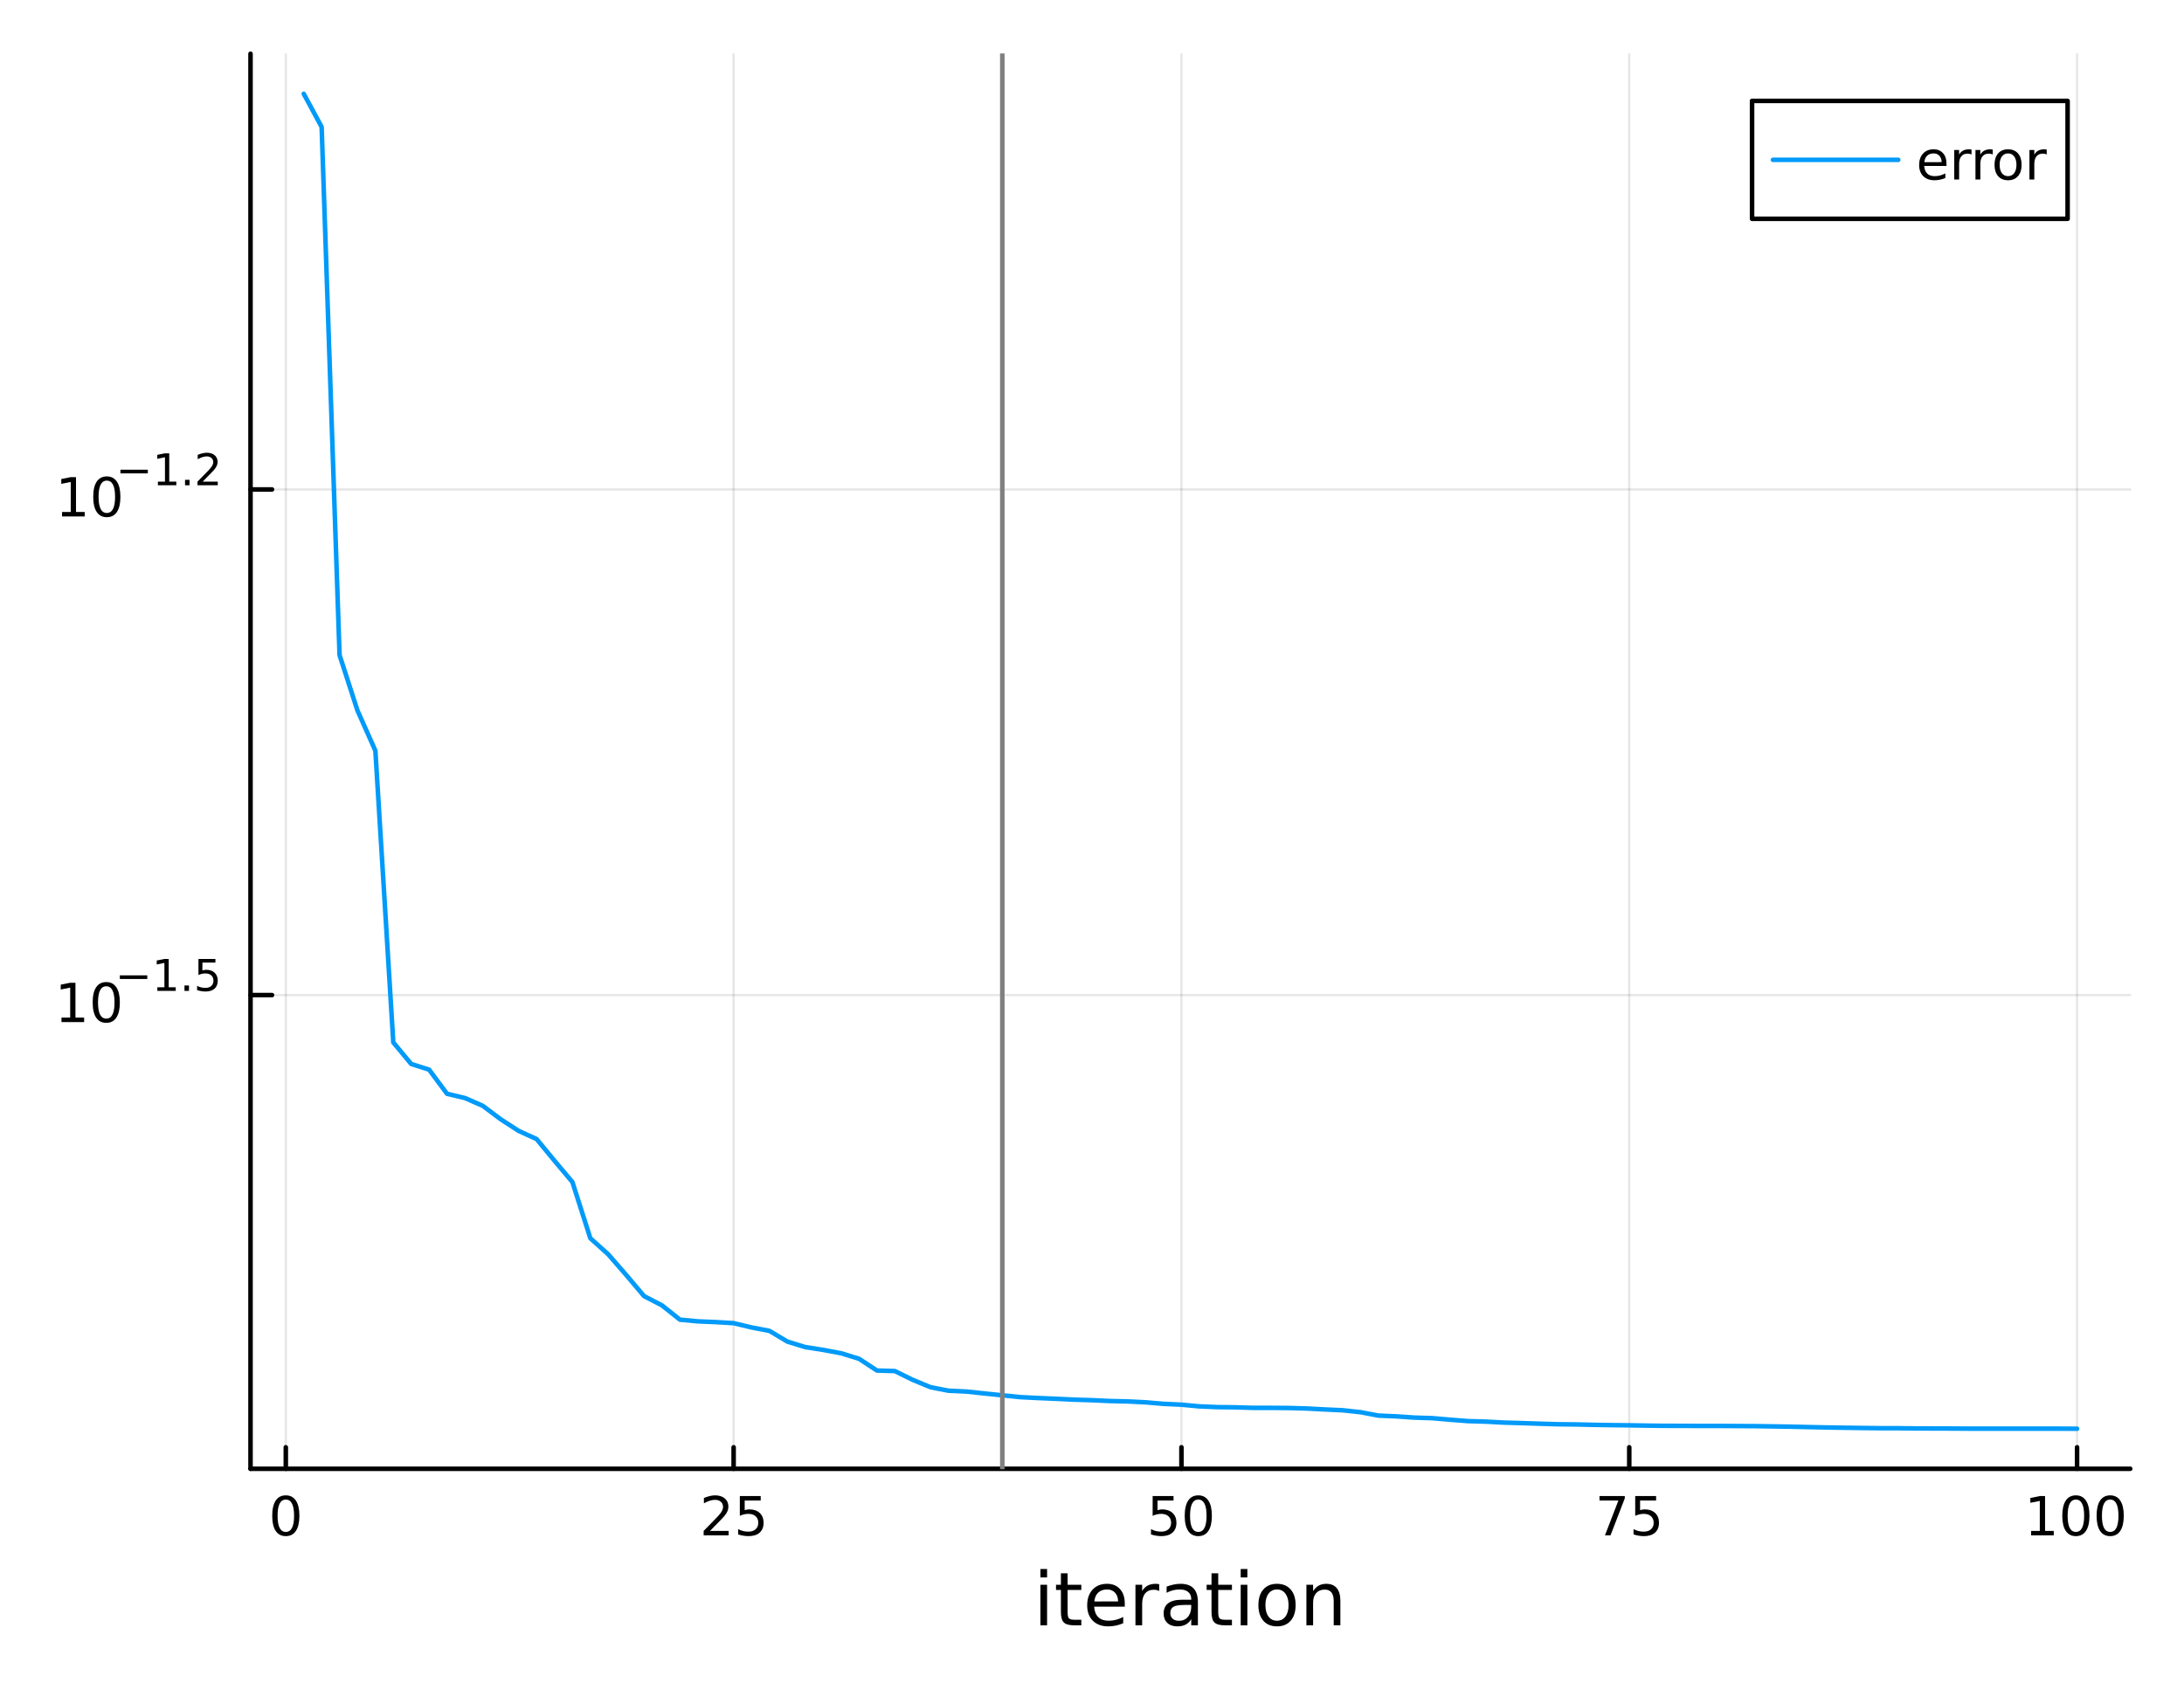 <?xml version="1.0" encoding="utf-8"?>
<svg xmlns="http://www.w3.org/2000/svg" xmlns:xlink="http://www.w3.org/1999/xlink" width="480" height="370" viewBox="0 0 1920 1480">
<rect x="0" y="0" width="1920" height="1480" fill="#333333" stroke="none"/>
<defs>
  <clipPath id="clip620">
    <rect x="0" y="0" width="1920" height="1480"/>
  </clipPath>
</defs>
<path clip-path="url(#clip620)" d="M0 1480 L1920 1480 L1920 0 L0 0  Z" fill="#ffffff" fill-rule="evenodd" fill-opacity="1"/>
<defs>
  <clipPath id="clip621">
    <rect x="384" y="0" width="1345" height="1345"/>
  </clipPath>
</defs>
<path clip-path="url(#clip620)" d="M220.243 1291.55 L1872.76 1291.55 L1872.76 47.244 L220.243 47.244  Z" fill="#ffffff" fill-rule="evenodd" fill-opacity="1"/>
<defs>
  <clipPath id="clip622">
    <rect x="220" y="47" width="1654" height="1245"/>
  </clipPath>
</defs>
<polyline clip-path="url(#clip622)" style="stroke:#000000; stroke-linecap:round; stroke-linejoin:round; stroke-width:2; stroke-opacity:0.1; fill:none" points="251.265,1291.55 251.265,47.244 "/>
<polyline clip-path="url(#clip622)" style="stroke:#000000; stroke-linecap:round; stroke-linejoin:round; stroke-width:2; stroke-opacity:0.1; fill:none" points="644.945,1291.55 644.945,47.244 "/>
<polyline clip-path="url(#clip622)" style="stroke:#000000; stroke-linecap:round; stroke-linejoin:round; stroke-width:2; stroke-opacity:0.1; fill:none" points="1038.63,1291.55 1038.63,47.244 "/>
<polyline clip-path="url(#clip622)" style="stroke:#000000; stroke-linecap:round; stroke-linejoin:round; stroke-width:2; stroke-opacity:0.1; fill:none" points="1432.31,1291.55 1432.31,47.244 "/>
<polyline clip-path="url(#clip622)" style="stroke:#000000; stroke-linecap:round; stroke-linejoin:round; stroke-width:2; stroke-opacity:0.1; fill:none" points="1825.99,1291.55 1825.99,47.244 "/>
<polyline clip-path="url(#clip620)" style="stroke:#000000; stroke-linecap:round; stroke-linejoin:round; stroke-width:4; stroke-opacity:1; fill:none" points="220.243,1291.55 1872.76,1291.55 "/>
<polyline clip-path="url(#clip620)" style="stroke:#000000; stroke-linecap:round; stroke-linejoin:round; stroke-width:4; stroke-opacity:1; fill:none" points="251.265,1291.55 251.265,1272.66 "/>
<polyline clip-path="url(#clip620)" style="stroke:#000000; stroke-linecap:round; stroke-linejoin:round; stroke-width:4; stroke-opacity:1; fill:none" points="644.945,1291.55 644.945,1272.66 "/>
<polyline clip-path="url(#clip620)" style="stroke:#000000; stroke-linecap:round; stroke-linejoin:round; stroke-width:4; stroke-opacity:1; fill:none" points="1038.63,1291.55 1038.63,1272.66 "/>
<polyline clip-path="url(#clip620)" style="stroke:#000000; stroke-linecap:round; stroke-linejoin:round; stroke-width:4; stroke-opacity:1; fill:none" points="1432.31,1291.55 1432.31,1272.66 "/>
<polyline clip-path="url(#clip620)" style="stroke:#000000; stroke-linecap:round; stroke-linejoin:round; stroke-width:4; stroke-opacity:1; fill:none" points="1825.99,1291.55 1825.99,1272.66 "/>
<path clip-path="url(#clip620)" d="M251.265 1318.63 Q247.654 1318.63 245.825 1322.2 Q244.019 1325.74 244.019 1332.87 Q244.019 1339.98 245.825 1343.54 Q247.654 1347.08 251.265 1347.08 Q254.899 1347.08 256.704 1343.54 Q258.533 1339.98 258.533 1332.87 Q258.533 1325.74 256.704 1322.2 Q254.899 1318.63 251.265 1318.63 M251.265 1314.93 Q257.075 1314.93 260.13 1319.54 Q263.209 1324.12 263.209 1332.87 Q263.209 1341.6 260.13 1346.2 Q257.075 1350.79 251.265 1350.79 Q245.454 1350.79 242.376 1346.2 Q239.32 1341.6 239.32 1332.87 Q239.32 1324.12 242.376 1319.54 Q245.454 1314.93 251.265 1314.93 Z" fill="#000000" fill-rule="nonzero" fill-opacity="1" /><path clip-path="url(#clip620)" d="M624.216 1346.18 L640.535 1346.18 L640.535 1350.11 L618.591 1350.11 L618.591 1346.18 Q621.253 1343.43 625.836 1338.8 Q630.443 1334.14 631.623 1332.8 Q633.869 1330.28 634.748 1328.54 Q635.651 1326.78 635.651 1325.09 Q635.651 1322.34 633.707 1320.6 Q631.785 1318.87 628.684 1318.87 Q626.485 1318.87 624.031 1319.63 Q621.6 1320.39 618.823 1321.94 L618.823 1317.22 Q621.647 1316.09 624.1 1315.51 Q626.554 1314.93 628.591 1314.93 Q633.961 1314.93 637.156 1317.62 Q640.35 1320.3 640.35 1324.79 Q640.35 1326.92 639.54 1328.84 Q638.753 1330.74 636.647 1333.33 Q636.068 1334 632.966 1337.22 Q629.864 1340.42 624.216 1346.18 Z" fill="#000000" fill-rule="nonzero" fill-opacity="1" /><path clip-path="url(#clip620)" d="M650.396 1315.55 L668.753 1315.55 L668.753 1319.49 L654.679 1319.49 L654.679 1327.96 Q655.697 1327.61 656.716 1327.45 Q657.734 1327.27 658.753 1327.27 Q664.54 1327.27 667.92 1330.44 Q671.299 1333.61 671.299 1339.03 Q671.299 1344.61 667.827 1347.71 Q664.355 1350.79 658.035 1350.79 Q655.859 1350.79 653.591 1350.42 Q651.346 1350.05 648.938 1349.3 L648.938 1344.61 Q651.021 1345.74 653.244 1346.3 Q655.466 1346.85 657.943 1346.85 Q661.947 1346.85 664.285 1344.74 Q666.623 1342.64 666.623 1339.03 Q666.623 1335.42 664.285 1333.31 Q661.947 1331.2 657.943 1331.2 Q656.068 1331.2 654.193 1331.62 Q652.341 1332.04 650.396 1332.92 L650.396 1315.55 Z" fill="#000000" fill-rule="nonzero" fill-opacity="1" /><path clip-path="url(#clip620)" d="M1013.32 1315.55 L1031.68 1315.55 L1031.68 1319.49 L1017.61 1319.49 L1017.61 1327.96 Q1018.63 1327.61 1019.64 1327.45 Q1020.66 1327.27 1021.68 1327.27 Q1027.47 1327.27 1030.85 1330.44 Q1034.23 1333.61 1034.23 1339.03 Q1034.23 1344.61 1030.76 1347.71 Q1027.28 1350.79 1020.96 1350.79 Q1018.79 1350.79 1016.52 1350.42 Q1014.27 1350.05 1011.87 1349.3 L1011.87 1344.61 Q1013.95 1345.74 1016.17 1346.3 Q1018.39 1346.85 1020.87 1346.85 Q1024.88 1346.85 1027.21 1344.74 Q1029.55 1342.64 1029.55 1339.03 Q1029.55 1335.42 1027.21 1333.31 Q1024.88 1331.2 1020.87 1331.2 Q1019 1331.2 1017.12 1331.62 Q1015.27 1332.04 1013.32 1332.92 L1013.32 1315.55 Z" fill="#000000" fill-rule="nonzero" fill-opacity="1" /><path clip-path="url(#clip620)" d="M1053.44 1318.63 Q1049.83 1318.63 1048 1322.2 Q1046.2 1325.74 1046.2 1332.87 Q1046.2 1339.98 1048 1343.54 Q1049.83 1347.08 1053.44 1347.08 Q1057.07 1347.08 1058.88 1343.54 Q1060.71 1339.98 1060.71 1332.87 Q1060.71 1325.74 1058.88 1322.2 Q1057.07 1318.63 1053.44 1318.63 M1053.44 1314.93 Q1059.25 1314.93 1062.31 1319.54 Q1065.38 1324.12 1065.38 1332.87 Q1065.38 1341.6 1062.31 1346.2 Q1059.25 1350.79 1053.44 1350.79 Q1047.63 1350.79 1044.55 1346.2 Q1041.5 1341.6 1041.5 1332.87 Q1041.5 1324.12 1044.55 1319.54 Q1047.63 1314.93 1053.44 1314.93 Z" fill="#000000" fill-rule="nonzero" fill-opacity="1" /><path clip-path="url(#clip620)" d="M1406.16 1315.55 L1428.38 1315.55 L1428.38 1317.55 L1415.84 1350.11 L1410.95 1350.11 L1422.76 1319.49 L1406.16 1319.49 L1406.16 1315.55 Z" fill="#000000" fill-rule="nonzero" fill-opacity="1" /><path clip-path="url(#clip620)" d="M1437.55 1315.55 L1455.91 1315.55 L1455.91 1319.49 L1441.83 1319.49 L1441.83 1327.96 Q1442.85 1327.61 1443.87 1327.45 Q1444.89 1327.27 1445.91 1327.27 Q1451.69 1327.27 1455.07 1330.44 Q1458.45 1333.61 1458.45 1339.03 Q1458.45 1344.61 1454.98 1347.71 Q1451.51 1350.79 1445.19 1350.79 Q1443.01 1350.79 1440.74 1350.42 Q1438.5 1350.05 1436.09 1349.3 L1436.09 1344.61 Q1438.17 1345.74 1440.4 1346.3 Q1442.62 1346.85 1445.1 1346.85 Q1449.1 1346.85 1451.44 1344.74 Q1453.78 1342.64 1453.78 1339.03 Q1453.78 1335.42 1451.44 1333.31 Q1449.1 1331.2 1445.1 1331.2 Q1443.22 1331.2 1441.35 1331.62 Q1439.49 1332.04 1437.55 1332.92 L1437.55 1315.55 Z" fill="#000000" fill-rule="nonzero" fill-opacity="1" /><path clip-path="url(#clip620)" d="M1785.59 1346.18 L1793.23 1346.18 L1793.23 1319.81 L1784.92 1321.48 L1784.92 1317.22 L1793.19 1315.55 L1797.86 1315.55 L1797.86 1346.18 L1805.5 1346.18 L1805.5 1350.11 L1785.59 1350.11 L1785.59 1346.18 Z" fill="#000000" fill-rule="nonzero" fill-opacity="1" /><path clip-path="url(#clip620)" d="M1824.94 1318.63 Q1821.33 1318.63 1819.51 1322.2 Q1817.7 1325.74 1817.7 1332.87 Q1817.7 1339.98 1819.51 1343.54 Q1821.33 1347.08 1824.94 1347.08 Q1828.58 1347.08 1830.38 1343.54 Q1832.21 1339.98 1832.21 1332.87 Q1832.21 1325.74 1830.38 1322.2 Q1828.58 1318.63 1824.94 1318.63 M1824.94 1314.93 Q1830.76 1314.93 1833.81 1319.54 Q1836.89 1324.12 1836.89 1332.87 Q1836.89 1341.6 1833.81 1346.2 Q1830.76 1350.79 1824.94 1350.79 Q1819.13 1350.79 1816.06 1346.2 Q1813 1341.6 1813 1332.87 Q1813 1324.12 1816.06 1319.54 Q1819.13 1314.93 1824.94 1314.93 Z" fill="#000000" fill-rule="nonzero" fill-opacity="1" /><path clip-path="url(#clip620)" d="M1855.11 1318.63 Q1851.5 1318.63 1849.67 1322.2 Q1847.86 1325.74 1847.86 1332.87 Q1847.86 1339.98 1849.67 1343.54 Q1851.5 1347.08 1855.11 1347.08 Q1858.74 1347.08 1860.55 1343.54 Q1862.38 1339.98 1862.38 1332.87 Q1862.38 1325.74 1860.55 1322.2 Q1858.74 1318.63 1855.11 1318.63 M1855.11 1314.93 Q1860.92 1314.93 1863.97 1319.54 Q1867.05 1324.12 1867.05 1332.87 Q1867.05 1341.6 1863.97 1346.2 Q1860.92 1350.79 1855.11 1350.79 Q1849.3 1350.79 1846.22 1346.2 Q1843.16 1341.6 1843.16 1332.87 Q1843.16 1324.12 1846.22 1319.54 Q1849.3 1314.93 1855.11 1314.93 Z" fill="#000000" fill-rule="nonzero" fill-opacity="1" /><path clip-path="url(#clip620)" d="M914.65 1393.57 L920.506 1393.57 L920.506 1429.22 L914.65 1429.22 L914.65 1393.57 M914.65 1379.69 L920.506 1379.69 L920.506 1387.11 L914.65 1387.11 L914.65 1379.69 Z" fill="#000000" fill-rule="nonzero" fill-opacity="1" /><path clip-path="url(#clip620)" d="M938.553 1383.45 L938.553 1393.57 L950.616 1393.57 L950.616 1398.12 L938.553 1398.12 L938.553 1417.47 Q938.553 1421.83 939.73 1423.08 Q940.94 1424.32 944.6 1424.32 L950.616 1424.32 L950.616 1429.22 L944.6 1429.22 Q937.821 1429.22 935.243 1426.7 Q932.665 1424.16 932.665 1417.47 L932.665 1398.12 L928.368 1398.12 L928.368 1393.57 L932.665 1393.57 L932.665 1383.45 L938.553 1383.45 Z" fill="#000000" fill-rule="nonzero" fill-opacity="1" /><path clip-path="url(#clip620)" d="M988.81 1409.93 L988.81 1412.8 L961.883 1412.8 Q962.265 1418.84 965.512 1422.03 Q968.79 1425.18 974.615 1425.18 Q977.988 1425.18 981.139 1424.35 Q984.322 1423.52 987.441 1421.87 L987.441 1427.4 Q984.29 1428.74 980.98 1429.44 Q977.67 1430.14 974.264 1430.14 Q965.734 1430.14 960.737 1425.18 Q955.772 1420.21 955.772 1411.74 Q955.772 1402.99 960.483 1397.87 Q965.225 1392.71 973.246 1392.71 Q980.439 1392.71 984.609 1397.36 Q988.81 1401.97 988.81 1409.93 M982.954 1408.21 Q982.89 1403.41 980.248 1400.54 Q977.638 1397.68 973.31 1397.68 Q968.408 1397.68 965.448 1400.45 Q962.52 1403.21 962.074 1408.24 L982.954 1408.21 Z" fill="#000000" fill-rule="nonzero" fill-opacity="1" /><path clip-path="url(#clip620)" d="M1019.08 1399.05 Q1018.09 1398.47 1016.91 1398.22 Q1015.77 1397.93 1014.37 1397.93 Q1009.4 1397.93 1006.73 1401.18 Q1004.09 1404.39 1004.09 1410.44 L1004.09 1429.22 L998.199 1429.22 L998.199 1393.57 L1004.09 1393.57 L1004.09 1399.11 Q1005.93 1395.86 1008.89 1394.3 Q1011.85 1392.71 1016.09 1392.71 Q1016.69 1392.71 1017.42 1392.81 Q1018.16 1392.87 1019.05 1393.03 L1019.08 1399.05 Z" fill="#000000" fill-rule="nonzero" fill-opacity="1" /><path clip-path="url(#clip620)" d="M1041.42 1411.3 Q1034.32 1411.3 1031.59 1412.92 Q1028.85 1414.55 1028.85 1418.46 Q1028.85 1421.58 1030.89 1423.43 Q1032.96 1425.24 1036.49 1425.24 Q1041.36 1425.24 1044.29 1421.8 Q1047.25 1418.33 1047.25 1412.6 L1047.25 1411.3 L1041.42 1411.3 M1053.1 1408.88 L1053.1 1429.22 L1047.25 1429.22 L1047.25 1423.81 Q1045.24 1427.05 1042.25 1428.61 Q1039.26 1430.14 1034.93 1430.14 Q1029.46 1430.14 1026.21 1427.09 Q1022.99 1424 1022.99 1418.84 Q1022.99 1412.83 1027 1409.77 Q1031.05 1406.72 1039.04 1406.72 L1047.25 1406.72 L1047.25 1406.14 Q1047.25 1402.1 1044.57 1399.9 Q1041.93 1397.68 1037.13 1397.68 Q1034.07 1397.68 1031.17 1398.41 Q1028.28 1399.14 1025.6 1400.6 L1025.6 1395.19 Q1028.82 1393.95 1031.84 1393.35 Q1034.87 1392.71 1037.73 1392.71 Q1045.46 1392.71 1049.28 1396.72 Q1053.1 1400.73 1053.1 1408.88 Z" fill="#000000" fill-rule="nonzero" fill-opacity="1" /><path clip-path="url(#clip620)" d="M1070.96 1383.45 L1070.96 1393.57 L1083.02 1393.57 L1083.02 1398.12 L1070.96 1398.12 L1070.96 1417.47 Q1070.96 1421.83 1072.14 1423.08 Q1073.35 1424.32 1077.01 1424.32 L1083.02 1424.32 L1083.02 1429.22 L1077.01 1429.22 Q1070.23 1429.22 1067.65 1426.7 Q1065.07 1424.16 1065.07 1417.47 L1065.07 1398.12 L1060.77 1398.12 L1060.77 1393.57 L1065.07 1393.57 L1065.07 1383.45 L1070.96 1383.45 Z" fill="#000000" fill-rule="nonzero" fill-opacity="1" /><path clip-path="url(#clip620)" d="M1090.73 1393.57 L1096.58 1393.57 L1096.58 1429.22 L1090.73 1429.22 L1090.73 1393.57 M1090.73 1379.69 L1096.58 1379.69 L1096.58 1387.11 L1090.73 1387.11 L1090.73 1379.69 Z" fill="#000000" fill-rule="nonzero" fill-opacity="1" /><path clip-path="url(#clip620)" d="M1122.65 1397.68 Q1117.94 1397.68 1115.2 1401.37 Q1112.46 1405.03 1112.46 1411.43 Q1112.46 1417.82 1115.17 1421.52 Q1117.91 1425.18 1122.65 1425.18 Q1127.33 1425.18 1130.07 1421.48 Q1132.8 1417.79 1132.8 1411.43 Q1132.8 1405.09 1130.07 1401.4 Q1127.33 1397.68 1122.65 1397.68 M1122.65 1392.71 Q1130.29 1392.71 1134.65 1397.68 Q1139.01 1402.64 1139.01 1411.43 Q1139.01 1420.18 1134.65 1425.18 Q1130.29 1430.14 1122.65 1430.14 Q1114.98 1430.14 1110.62 1425.18 Q1106.29 1420.18 1106.29 1411.43 Q1106.29 1402.64 1110.62 1397.68 Q1114.98 1392.71 1122.65 1392.71 Z" fill="#000000" fill-rule="nonzero" fill-opacity="1" /><path clip-path="url(#clip620)" d="M1178.35 1407.7 L1178.35 1429.22 L1172.49 1429.22 L1172.49 1407.89 Q1172.49 1402.83 1170.52 1400.32 Q1168.55 1397.8 1164.6 1397.8 Q1159.86 1397.8 1157.12 1400.83 Q1154.38 1403.85 1154.38 1409.07 L1154.38 1429.22 L1148.49 1429.22 L1148.49 1393.57 L1154.38 1393.57 L1154.38 1399.11 Q1156.48 1395.89 1159.32 1394.3 Q1162.18 1392.71 1165.9 1392.71 Q1172.05 1392.71 1175.2 1396.53 Q1178.35 1400.32 1178.35 1407.7 Z" fill="#000000" fill-rule="nonzero" fill-opacity="1" /><polyline clip-path="url(#clip622)" style="stroke:#000000; stroke-linecap:round; stroke-linejoin:round; stroke-width:2; stroke-opacity:0.1; fill:none" points="220.243,875.025 1872.76,875.025 "/>
<polyline clip-path="url(#clip622)" style="stroke:#000000; stroke-linecap:round; stroke-linejoin:round; stroke-width:2; stroke-opacity:0.1; fill:none" points="220.243,430.391 1872.76,430.391 "/>
<polyline clip-path="url(#clip620)" style="stroke:#000000; stroke-linecap:round; stroke-linejoin:round; stroke-width:4; stroke-opacity:1; fill:none" points="220.243,1291.55 220.243,47.244 "/>
<polyline clip-path="url(#clip620)" style="stroke:#000000; stroke-linecap:round; stroke-linejoin:round; stroke-width:4; stroke-opacity:1; fill:none" points="220.243,875.025 239.14,875.025 "/>
<polyline clip-path="url(#clip620)" style="stroke:#000000; stroke-linecap:round; stroke-linejoin:round; stroke-width:4; stroke-opacity:1; fill:none" points="220.243,430.391 239.14,430.391 "/>
<path clip-path="url(#clip620)" d="M54.063 894.818 L61.702 894.818 L61.702 868.452 L53.392 870.119 L53.392 865.86 L61.656 864.193 L66.332 864.193 L66.332 894.818 L73.971 894.818 L73.971 898.753 L54.063 898.753 L54.063 894.818 Z" fill="#000000" fill-rule="nonzero" fill-opacity="1" /><path clip-path="url(#clip620)" d="M93.415 867.272 Q89.804 867.272 87.975 870.836 Q86.17 874.378 86.17 881.508 Q86.17 888.614 87.975 892.179 Q89.804 895.721 93.415 895.721 Q97.049 895.721 98.855 892.179 Q100.684 888.614 100.684 881.508 Q100.684 874.378 98.855 870.836 Q97.049 867.272 93.415 867.272 M93.415 863.568 Q99.225 863.568 102.281 868.174 Q105.359 872.758 105.359 881.508 Q105.359 890.234 102.281 894.841 Q99.225 899.424 93.415 899.424 Q87.605 899.424 84.526 894.841 Q81.471 890.234 81.471 881.508 Q81.471 872.758 84.526 868.174 Q87.605 863.568 93.415 863.568 Z" fill="#000000" fill-rule="nonzero" fill-opacity="1" /><path clip-path="url(#clip620)" d="M105.359 857.669 L129.471 857.669 L129.471 860.867 L105.359 860.867 L105.359 857.669 Z" fill="#000000" fill-rule="nonzero" fill-opacity="1" /><path clip-path="url(#clip620)" d="M138.329 868.145 L144.536 868.145 L144.536 846.723 L137.784 848.077 L137.784 844.617 L144.498 843.263 L148.298 843.263 L148.298 868.145 L154.504 868.145 L154.504 871.343 L138.329 871.343 L138.329 868.145 Z" fill="#000000" fill-rule="nonzero" fill-opacity="1" /><path clip-path="url(#clip620)" d="M162.178 866.565 L166.146 866.565 L166.146 871.343 L162.178 871.343 L162.178 866.565 Z" fill="#000000" fill-rule="nonzero" fill-opacity="1" /><path clip-path="url(#clip620)" d="M174.459 843.263 L189.374 843.263 L189.374 846.46 L177.939 846.46 L177.939 853.344 Q178.766 853.061 179.594 852.93 Q180.421 852.779 181.249 852.779 Q185.951 852.779 188.697 855.356 Q191.443 857.933 191.443 862.334 Q191.443 866.866 188.621 869.387 Q185.8 871.888 180.666 871.888 Q178.898 871.888 177.055 871.587 Q175.23 871.286 173.274 870.684 L173.274 866.866 Q174.967 867.788 176.773 868.239 Q178.578 868.691 180.591 868.691 Q183.844 868.691 185.744 866.979 Q187.643 865.268 187.643 862.334 Q187.643 859.4 185.744 857.688 Q183.844 855.977 180.591 855.977 Q179.067 855.977 177.544 856.315 Q176.039 856.654 174.459 857.368 L174.459 843.263 Z" fill="#000000" fill-rule="nonzero" fill-opacity="1" /><path clip-path="url(#clip620)" d="M54.552 450.183 L62.191 450.183 L62.191 423.818 L53.881 425.484 L53.881 421.225 L62.145 419.558 L66.821 419.558 L66.821 450.183 L74.46 450.183 L74.46 454.118 L54.552 454.118 L54.552 450.183 Z" fill="#000000" fill-rule="nonzero" fill-opacity="1" /><path clip-path="url(#clip620)" d="M93.904 422.637 Q90.293 422.637 88.464 426.202 Q86.659 429.744 86.659 436.873 Q86.659 443.98 88.464 447.544 Q90.293 451.086 93.904 451.086 Q97.538 451.086 99.344 447.544 Q101.173 443.98 101.173 436.873 Q101.173 429.744 99.344 426.202 Q97.538 422.637 93.904 422.637 M93.904 418.933 Q99.714 418.933 102.77 423.54 Q105.848 428.123 105.848 436.873 Q105.848 445.6 102.77 450.206 Q99.714 454.79 93.904 454.79 Q88.094 454.79 85.015 450.206 Q81.96 445.6 81.96 436.873 Q81.96 428.123 85.015 423.54 Q88.094 418.933 93.904 418.933 Z" fill="#000000" fill-rule="nonzero" fill-opacity="1" /><path clip-path="url(#clip620)" d="M105.848 413.035 L129.96 413.035 L129.96 416.232 L105.848 416.232 L105.848 413.035 Z" fill="#000000" fill-rule="nonzero" fill-opacity="1" /><path clip-path="url(#clip620)" d="M138.818 423.511 L145.025 423.511 L145.025 402.089 L138.273 403.443 L138.273 399.982 L144.987 398.628 L148.787 398.628 L148.787 423.511 L154.993 423.511 L154.993 426.708 L138.818 426.708 L138.818 423.511 Z" fill="#000000" fill-rule="nonzero" fill-opacity="1" /><path clip-path="url(#clip620)" d="M162.667 421.931 L166.635 421.931 L166.635 426.708 L162.667 426.708 L162.667 421.931 Z" fill="#000000" fill-rule="nonzero" fill-opacity="1" /><path clip-path="url(#clip620)" d="M178.183 423.511 L191.443 423.511 L191.443 426.708 L173.613 426.708 L173.613 423.511 Q175.776 421.273 179.5 417.511 Q183.242 413.731 184.202 412.64 Q186.026 410.59 186.741 409.179 Q187.474 407.75 187.474 406.377 Q187.474 404.139 185.894 402.728 Q184.333 401.318 181.813 401.318 Q180.026 401.318 178.033 401.938 Q176.058 402.559 173.801 403.819 L173.801 399.982 Q176.095 399.061 178.089 398.59 Q180.083 398.12 181.738 398.12 Q186.101 398.12 188.697 400.302 Q191.292 402.484 191.292 406.132 Q191.292 407.863 190.634 409.424 Q189.994 410.966 188.283 413.072 Q187.813 413.618 185.292 416.232 Q182.772 418.828 178.183 423.511 Z" fill="#000000" fill-rule="nonzero" fill-opacity="1" /><polyline clip-path="url(#clip622)" style="stroke:#009af9; stroke-linecap:round; stroke-linejoin:round; stroke-width:4; stroke-opacity:1; fill:none" points="267.012,82.46 282.759,111.638 298.506,576.024 314.254,624.763 330.001,660.112 345.748,916.613 361.495,935.588 377.242,940.584 392.99,961.812 408.737,965.54 424.484,972.438 440.231,984.265 455.978,994.452 471.726,1001.62 487.473,1020.7 503.22,1039.45 518.967,1088.84 534.715,1103 550.462,1121.09 566.209,1139.73 581.956,1147.87 597.703,1160.42 613.451,1161.93 629.198,1162.58 644.945,1163.51 660.692,1167.27 676.44,1170.31 692.187,1179.72 707.934,1184.56 723.681,1187.03 739.428,1189.98 755.176,1194.82 770.923,1205.16 786.67,1205.63 802.417,1213.38 818.165,1219.88 833.912,1222.92 849.659,1223.64 865.406,1225.33 881.153,1226.95 896.901,1228.56 912.648,1229.35 928.395,1230.02 944.142,1230.77 959.89,1231.25 975.637,1231.97 991.384,1232.34 1007.13,1233.12 1022.88,1234.46 1038.63,1235.2 1054.37,1236.69 1070.12,1237.34 1085.87,1237.52 1101.61,1237.99 1117.36,1237.99 1133.11,1238.11 1148.86,1238.56 1164.6,1239.4 1180.35,1240.11 1196.1,1241.81 1211.85,1244.8 1227.59,1245.47 1243.34,1246.55 1259.09,1247.05 1274.83,1248.42 1290.58,1249.64 1306.33,1250.1 1322.08,1250.94 1337.82,1251.4 1353.57,1251.92 1369.32,1252.41 1385.06,1252.58 1400.81,1252.92 1416.56,1253.18 1432.31,1253.34 1448.05,1253.61 1463.8,1253.8 1479.55,1253.83 1495.3,1253.89 1511.04,1253.89 1526.79,1253.98 1542.54,1254.06 1558.28,1254.29 1574.03,1254.54 1589.78,1254.89 1605.53,1255.22 1621.27,1255.47 1637.02,1255.69 1652.77,1255.87 1668.51,1255.9 1684.26,1256.08 1700.01,1256.12 1715.76,1256.17 1731.5,1256.27 1747.25,1256.27 1763,1256.27 1778.74,1256.27 1794.49,1256.27 1810.24,1256.27 1825.99,1256.34 "/>
<polyline clip-path="url(#clip622)" style="stroke:#808080; stroke-linecap:round; stroke-linejoin:round; stroke-width:4; stroke-opacity:1; fill:none" points="881.153,2535.87 881.153,-1197.07 "/>
<path clip-path="url(#clip620)" d="M1540.27 192.401 L1817.67 192.401 L1817.67 88.721 L1540.27 88.721  Z" fill="#ffffff" fill-rule="evenodd" fill-opacity="1"/>
<polyline clip-path="url(#clip620)" style="stroke:#000000; stroke-linecap:round; stroke-linejoin:round; stroke-width:4; stroke-opacity:1; fill:none" points="1540.27,192.401 1817.67,192.401 1817.67,88.721 1540.27,88.721 1540.27,192.401 "/>
<polyline clip-path="url(#clip620)" style="stroke:#009af9; stroke-linecap:round; stroke-linejoin:round; stroke-width:4; stroke-opacity:1; fill:none" points="1558.63,140.561 1668.8,140.561 "/>
<path clip-path="url(#clip620)" d="M1711.19 143.813 L1711.19 145.897 L1691.6 145.897 Q1691.88 150.295 1694.24 152.61 Q1696.63 154.901 1700.86 154.901 Q1703.32 154.901 1705.61 154.299 Q1707.92 153.698 1710.19 152.494 L1710.19 156.522 Q1707.9 157.494 1705.49 158.003 Q1703.08 158.512 1700.61 158.512 Q1694.4 158.512 1690.77 154.901 Q1687.16 151.29 1687.16 145.133 Q1687.16 138.767 1690.58 135.04 Q1694.03 131.29 1699.87 131.29 Q1705.1 131.29 1708.13 134.67 Q1711.19 138.026 1711.19 143.813 M1706.93 142.563 Q1706.88 139.068 1704.96 136.985 Q1703.06 134.901 1699.91 134.901 Q1696.35 134.901 1694.2 136.915 Q1692.07 138.929 1691.74 142.587 L1706.93 142.563 Z" fill="#000000" fill-rule="nonzero" fill-opacity="1" /><path clip-path="url(#clip620)" d="M1733.2 135.897 Q1732.48 135.48 1731.63 135.295 Q1730.79 135.087 1729.77 135.087 Q1726.16 135.087 1724.22 137.448 Q1722.3 139.786 1722.3 144.184 L1722.3 157.841 L1718.02 157.841 L1718.02 131.915 L1722.3 131.915 L1722.3 135.943 Q1723.64 133.582 1725.79 132.448 Q1727.95 131.29 1731.02 131.29 Q1731.46 131.29 1732 131.36 Q1732.53 131.406 1733.18 131.522 L1733.2 135.897 Z" fill="#000000" fill-rule="nonzero" fill-opacity="1" /><path clip-path="url(#clip620)" d="M1751.86 135.897 Q1751.14 135.48 1750.28 135.295 Q1749.45 135.087 1748.43 135.087 Q1744.82 135.087 1742.88 137.448 Q1740.95 139.786 1740.95 144.184 L1740.95 157.841 L1736.67 157.841 L1736.67 131.915 L1740.95 131.915 L1740.95 135.943 Q1742.3 133.582 1744.45 132.448 Q1746.6 131.29 1749.68 131.29 Q1750.12 131.29 1750.65 131.36 Q1751.19 131.406 1751.83 131.522 L1751.86 135.897 Z" fill="#000000" fill-rule="nonzero" fill-opacity="1" /><path clip-path="url(#clip620)" d="M1765.33 134.901 Q1761.9 134.901 1759.91 137.587 Q1757.92 140.249 1757.92 144.901 Q1757.92 149.554 1759.89 152.239 Q1761.88 154.901 1765.33 154.901 Q1768.73 154.901 1770.72 152.216 Q1772.71 149.531 1772.71 144.901 Q1772.71 140.295 1770.72 137.61 Q1768.73 134.901 1765.33 134.901 M1765.33 131.29 Q1770.89 131.29 1774.06 134.901 Q1777.23 138.513 1777.23 144.901 Q1777.23 151.267 1774.06 154.901 Q1770.89 158.512 1765.33 158.512 Q1759.75 158.512 1756.58 154.901 Q1753.43 151.267 1753.43 144.901 Q1753.43 138.513 1756.58 134.901 Q1759.75 131.29 1765.33 131.29 Z" fill="#000000" fill-rule="nonzero" fill-opacity="1" /><path clip-path="url(#clip620)" d="M1799.31 135.897 Q1798.59 135.48 1797.74 135.295 Q1796.9 135.087 1795.88 135.087 Q1792.27 135.087 1790.33 137.448 Q1788.41 139.786 1788.41 144.184 L1788.41 157.841 L1784.13 157.841 L1784.13 131.915 L1788.41 131.915 L1788.41 135.943 Q1789.75 133.582 1791.9 132.448 Q1794.06 131.29 1797.13 131.29 Q1797.57 131.29 1798.11 131.36 Q1798.64 131.406 1799.29 131.522 L1799.31 135.897 Z" fill="#000000" fill-rule="nonzero" fill-opacity="1" /></svg>
